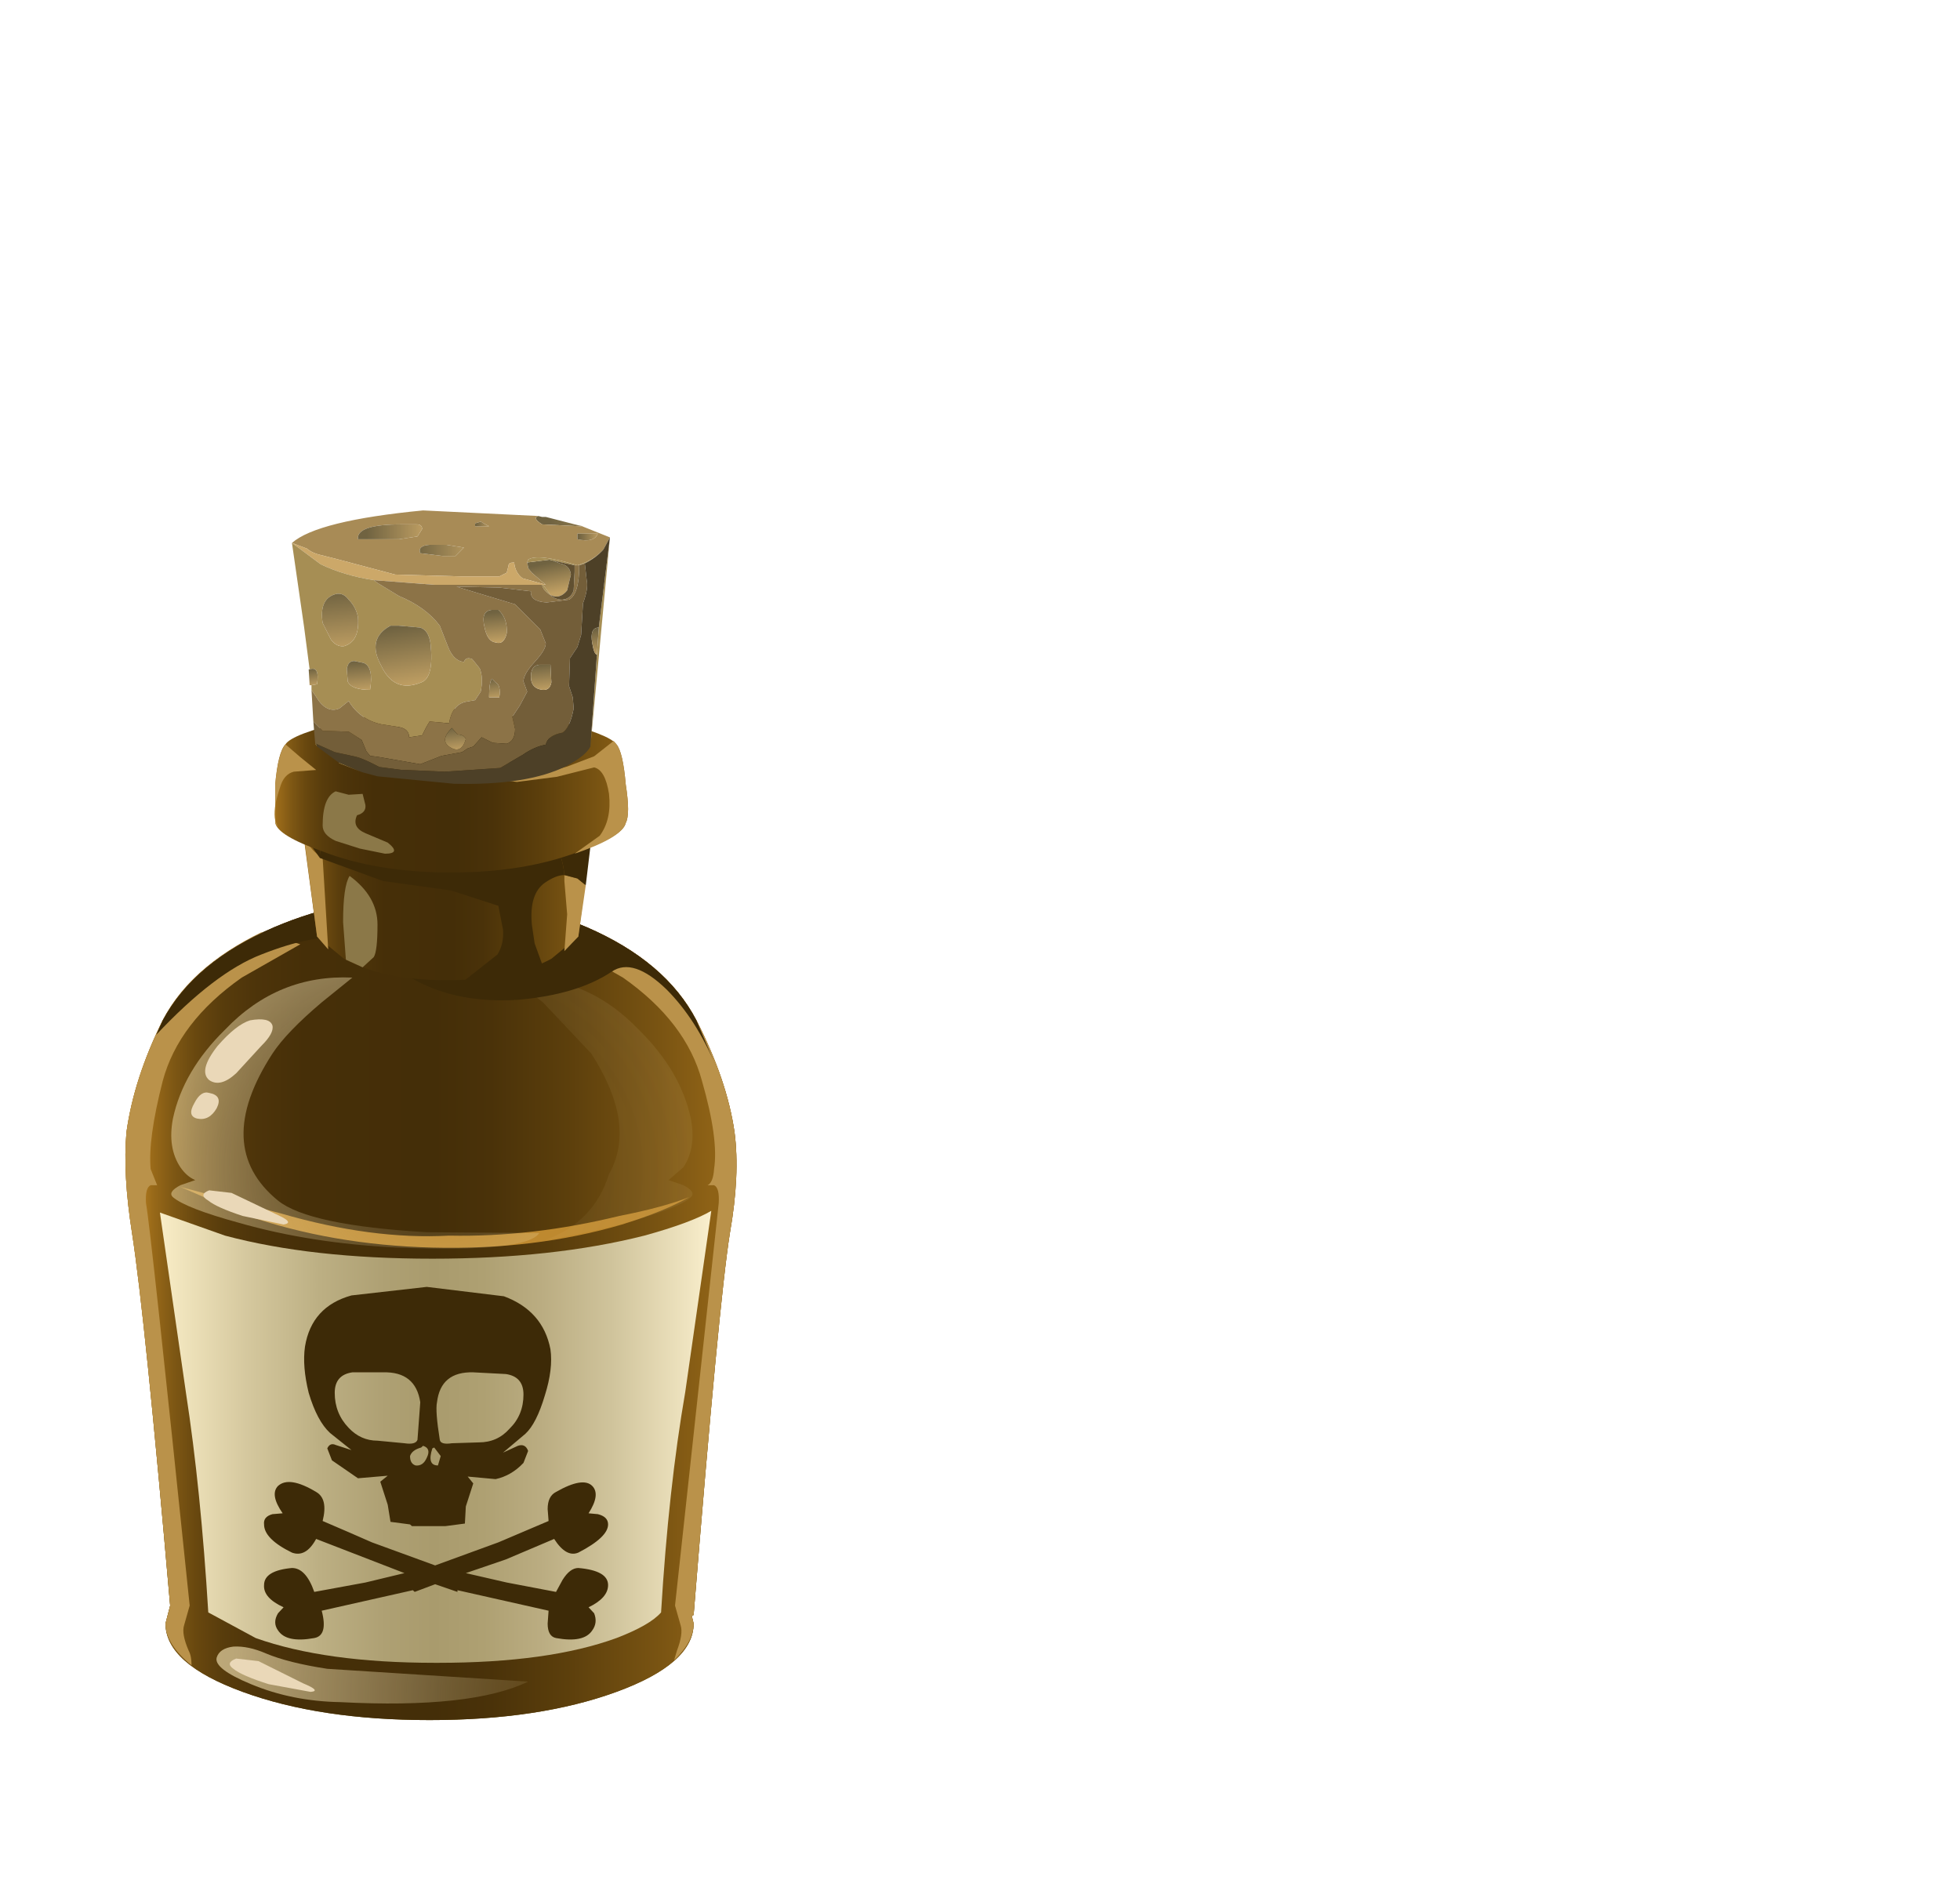 <?xml version="1.0" encoding="UTF-8" standalone="no"?>
<svg xmlns:xlink="http://www.w3.org/1999/xlink" height="101.85px" width="105.4px" xmlns="http://www.w3.org/2000/svg">
  <g transform="matrix(1.0, 0.0, 0.0, 1.0, 0.0, 0.0)">
    <use height="59.2" transform="matrix(1.0, 0.0, 0.0, 0.919, 6.75, 38.1)" width="32.85" xlink:href="#shape0"/>
    <use height="14.8" transform="matrix(1.0, 0.0, 0.0, 1.0, 15.7, 27.35)" width="17.1" xlink:href="#shape1"/>
  </g>
  <defs>
    <g id="shape0" transform="matrix(1.0, 0.0, 0.0, 1.0, 16.4, 29.6)">
      <path d="M-8.4 -16.8 Q-4.5 -18.6 -0.2 -18.6 4.5 -18.6 8.4 -16.8 12.65 -14.8 14.3 -11.35 15.95 -7.85 16.35 -4.8 16.65 -2.3 16.1 1.1 15.5 5.2 14.15 23.45 L14.05 23.5 14.15 23.95 Q14.15 26.3 10.0 27.95 5.85 29.6 -0.05 29.6 -5.95 29.6 -10.1 27.95 -14.25 26.3 -14.25 23.95 L-14.0 22.9 Q-15.35 6.0 -16.05 1.1 -16.55 -2.35 -16.35 -4.8 -15.95 -7.95 -14.4 -11.35 -12.7 -14.8 -8.4 -16.8" fill="url(#gradient0)" fill-rule="evenodd" stroke="none"/>
      <path d="M-8.4 -16.8 Q-4.5 -18.6 -0.2 -18.6 4.5 -18.6 8.4 -16.8 12.65 -14.8 14.3 -11.35 15.95 -7.85 16.35 -4.8 16.65 -2.3 16.1 1.1 15.5 5.2 14.15 23.45 L14.05 23.5 14.15 23.95 Q14.15 26.3 10.0 27.95 5.85 29.6 -0.05 29.6 -5.95 29.6 -10.1 27.95 -14.25 26.3 -14.25 23.95 L-14.0 22.9 Q-15.35 6.0 -16.05 1.1 -16.55 -2.35 -16.35 -4.8 -15.95 -7.95 -14.4 -11.35 -12.7 -14.8 -8.4 -16.8" fill="url(#gradient1)" fill-rule="evenodd" stroke="none"/>
      <path d="M1.0 1.25 Q5.45 1.35 10.15 0.1 12.5 -0.4 13.9 -1.0 12.65 -0.2 10.3 0.6 5.6 2.1 0.1 1.95 -5.3 1.8 -9.95 0.05 L-13.45 -1.6 -8.05 -0.05 Q-3.15 1.5 1.0 1.25" fill="#be892f" fill-rule="evenodd" stroke="none"/>
      <path d="M10.35 -13.85 L7.2 -15.8 9.15 -16.4 Q12.8 -14.45 14.3 -11.35 15.95 -7.85 16.35 -4.8 16.65 -2.3 16.1 1.1 15.5 5.2 14.15 23.45 L14.05 23.5 14.15 23.95 Q14.15 25.0 13.1 26.1 L13.25 25.55 Q13.6 24.55 13.45 24.05 L13.15 22.9 15.5 -0.65 Q15.55 -1.55 15.25 -1.7 L14.9 -1.7 Q15.2 -1.85 15.25 -2.65 15.5 -4.4 14.6 -7.8 13.75 -11.25 10.35 -13.85" fill="#ba924a" fill-rule="evenodd" stroke="none"/>
      <path d="M-9.1 -16.5 L-7.0 -15.8 -10.15 -13.85 Q-13.55 -11.25 -14.4 -7.8 -15.2 -4.4 -15.05 -2.65 L-14.7 -1.7 -15.05 -1.7 Q-15.35 -1.55 -15.3 -0.65 -15.05 0.8 -12.95 22.9 L-13.25 24.05 Q-13.4 24.55 -13.0 25.55 -12.85 25.85 -12.85 26.4 -14.25 25.15 -14.25 23.95 L-14.0 22.9 Q-15.35 6.0 -16.05 1.1 -16.55 -2.35 -16.35 -4.8 -15.95 -7.95 -14.4 -11.35 -12.95 -14.45 -9.1 -16.5" fill="#ba924a" fill-rule="evenodd" stroke="none"/>
      <path d="M-8.85 25.7 Q-7.65 26.25 -5.55 26.6 L5.25 27.35 Q2.2 28.95 -4.85 28.55 -7.45 28.5 -9.65 27.5 -11.65 26.6 -11.5 25.95 -11.35 25.4 -10.6 25.3 -9.8 25.25 -8.85 25.7" fill="url(#gradient2)" fill-rule="evenodd" stroke="none"/>
      <path d="M-4.2 -13.85 L-5.85 -12.4 Q-7.75 -10.65 -8.5 -9.4 -11.75 -3.95 -8.2 -0.8 -6.55 0.65 -0.2 1.05 L5.85 1.1 Q5.15 2.25 -1.8 1.95 -6.45 1.7 -10.3 0.5 -13.15 -0.35 -13.85 -1.0 -14.15 -1.3 -13.45 -1.7 L-12.65 -2.0 Q-13.1 -2.2 -13.45 -2.75 -14.15 -3.9 -13.85 -5.6 -13.3 -8.4 -11.05 -10.8 -8.2 -14.05 -4.2 -13.85" fill="url(#gradient3)" fill-rule="evenodd" stroke="none"/>
      <path d="M6.05 -12.4 L4.35 -13.85 Q8.35 -14.05 11.2 -10.8 13.45 -8.4 14.0 -5.6 14.3 -3.9 13.6 -2.75 L12.8 -2.0 13.6 -1.7 Q14.3 -1.3 14.0 -1.0 13.6 -0.55 11.75 0.1 9.3 0.95 6.2 1.5 8.8 0.45 9.6 -2.35 11.1 -5.25 8.65 -9.4 L6.05 -12.4" fill="url(#gradient4)" fill-rule="evenodd" stroke="none"/>
      <path d="M-8.4 -16.8 Q-4.5 -18.6 -0.2 -18.6 4.5 -18.6 8.4 -16.8 12.65 -14.8 14.3 -11.35 L15.35 -8.65 Q14.3 -11.4 12.7 -13.15 10.9 -15.05 9.75 -14.2 7.9 -12.85 4.7 -12.55 0.5 -12.25 -2.25 -14.75 -3.6 -15.95 -4.7 -16.15 -6.3 -16.4 -9.1 -15.2 -11.6 -14.15 -14.75 -10.5 L-14.4 -11.35 Q-12.7 -14.8 -8.4 -16.8" fill="#3d2a07" fill-rule="evenodd" stroke="none"/>
      <path d="M11.5 1.25 Q14.0 0.5 15.1 -0.2 L13.7 10.4 Q12.8 16.05 12.4 23.3 11.8 24.05 10.0 24.8 6.35 26.25 0.4 26.25 L0.25 26.25 Q-5.65 26.25 -9.4 24.8 L-11.95 23.3 Q-12.35 16.1 -13.15 10.45 L-14.55 -0.1 -11.05 1.25 Q-6.4 2.6 0.1 2.6 6.6 2.6 11.5 1.25" fill="url(#gradient5)" fill-rule="evenodd" stroke="none"/>
      <path d="M-9.7 -11.35 Q-8.65 -11.55 -8.5 -11.05 -8.4 -10.6 -9.1 -9.85 L-10.45 -8.25 Q-11.3 -7.4 -11.9 -7.85 -12.5 -8.4 -11.45 -9.85 -10.45 -11.1 -9.7 -11.35" fill="#ead8b8" fill-rule="evenodd" stroke="none"/>
      <path d="M-11.9 -7.1 Q-11.15 -6.95 -11.5 -6.2 -11.9 -5.45 -12.55 -5.6 -13.1 -5.75 -12.7 -6.5 -12.35 -7.25 -11.9 -7.1" fill="#ead8b8" fill-rule="evenodd" stroke="none"/>
      <path d="M-10.7 -1.25 L-8.2 0.05 Q-7.3 0.5 -7.9 0.6 L-10.1 0.1 Q-11.5 -0.4 -11.95 -0.8 -12.5 -1.15 -11.9 -1.4 L-10.7 -1.25" fill="#ead8b8" fill-rule="evenodd" stroke="none"/>
      <path d="M-9.25 26.15 L-6.85 27.45 Q-5.85 27.9 -6.45 27.95 L-8.7 27.5 Q-10.15 27.0 -10.6 26.6 -11.05 26.25 -10.45 26.0 L-9.25 26.15" fill="#ead8b8" fill-rule="evenodd" stroke="none"/>
      <path d="M-0.7 13.2 L-0.55 11.0 Q-0.8 9.2 -2.55 9.25 L-4.2 9.25 Q-5.15 9.4 -5.15 10.45 -5.15 11.65 -4.4 12.5 -3.75 13.25 -2.85 13.25 L-1.4 13.4 Q-0.8 13.5 -0.7 13.2 M-0.5 13.65 Q-1.0 13.8 -1.1 14.15 -1.1 14.6 -0.8 14.7 -0.4 14.75 -0.2 14.25 0.05 13.7 -0.4 13.55 L-0.5 13.65 M0.2 13.65 L0.1 13.7 Q-0.2 14.7 0.4 14.7 L0.55 14.15 0.2 13.65 M5.0 10.55 Q5.0 9.5 4.05 9.35 L2.3 9.25 Q0.55 9.2 0.35 11.0 0.25 11.5 0.5 13.2 0.55 13.5 1.15 13.4 L2.6 13.35 Q3.6 13.35 4.25 12.55 5.0 11.75 5.0 10.55 M-4.25 4.75 L-0.2 4.25 3.95 4.8 Q6.05 5.65 6.45 7.9 6.6 9.05 6.15 10.6 5.7 12.25 5.1 12.85 L3.9 13.95 4.7 13.55 Q5.1 13.4 5.25 13.85 L5.0 14.55 Q4.35 15.3 3.5 15.5 L2.0 15.35 2.3 15.75 1.9 17.1 1.85 18.1 0.8 18.25 -1.0 18.25 -1.1 18.15 -2.15 18.0 -2.3 17.0 -2.7 15.65 -2.3 15.3 -3.9 15.45 -5.3 14.4 -5.55 13.7 Q-5.4 13.35 -5.1 13.5 L-4.25 13.8 -5.4 12.8 Q-6.1 12.1 -6.55 10.45 -6.9 8.9 -6.75 7.75 -6.4 5.4 -4.25 4.75" fill="#3d2a07" fill-rule="evenodd" stroke="none"/>
      <path d="M9.0 17.55 Q9.55 17.7 9.55 18.15 9.55 18.9 7.95 19.8 7.3 20.1 6.65 19.0 L4.05 20.2 1.9 21.0 4.1 21.55 6.75 22.1 7.1 21.4 Q7.5 20.7 7.95 20.7 9.55 20.85 9.55 21.7 9.55 22.45 8.5 23.0 L8.8 23.35 Q9.0 23.9 8.7 24.35 8.25 25.1 6.75 24.8 6.3 24.7 6.3 23.95 L6.35 23.2 1.45 22.0 1.45 22.1 0.25 21.65 -0.85 22.1 -0.95 22.0 -5.85 23.2 Q-5.5 24.65 -6.25 24.8 -7.75 25.1 -8.2 24.35 -8.5 23.9 -8.2 23.35 L-7.9 23.0 Q-9.0 22.45 -8.95 21.7 -8.95 20.85 -7.45 20.7 -6.7 20.7 -6.25 22.1 L-3.5 21.55 -1.4 21.0 -6.15 19.0 Q-6.7 20.1 -7.45 19.8 -8.95 19.0 -8.95 18.15 -9.0 17.7 -8.5 17.55 L-7.95 17.5 Q-8.65 16.4 -8.2 15.9 -7.6 15.3 -6.15 16.25 -5.5 16.65 -5.8 17.95 -4.4 18.6 -3.15 19.2 L0.25 20.55 3.65 19.2 6.35 17.95 6.3 17.25 Q6.3 16.5 6.75 16.25 8.2 15.35 8.7 15.9 9.15 16.4 8.5 17.5 L9.0 17.55" fill="#3d2a07" fill-rule="evenodd" stroke="none"/>
      <path d="M-0.1 -26.65 L1.9 -26.65 Q5.3 -26.6 6.6 -26.0 L8.25 -25.1 Q8.95 -24.6 8.8 -23.55 L7.95 -16.25 6.5 -14.95 Q4.35 -13.7 1.0 -13.7 L0.8 -13.7 Q-2.55 -13.7 -4.65 -14.95 L-6.1 -16.25 -7.0 -23.55 Q-7.05 -24.6 -6.45 -25.1 L-4.7 -26.0 Q-3.45 -26.6 -0.1 -26.65" fill="url(#gradient6)" fill-rule="evenodd" stroke="none"/>
      <path d="M7.95 -16.25 L7.2 -15.4 7.35 -17.55 7.2 -19.5 7.2 -19.85 7.9 -19.65 8.35 -19.25 7.95 -16.25" fill="#ba924a" fill-rule="evenodd" stroke="none"/>
      <path d="M-6.6 -22.35 Q-6.85 -21.6 -5.8 -20.85 L-5.5 -15.5 -6.1 -16.25 -6.85 -22.5 -6.85 -22.75 -6.6 -22.35" fill="#ba924a" fill-rule="evenodd" stroke="none"/>
      <path d="M-6.45 -25.1 L-6.85 -22.75 -6.9 -22.9 -7.0 -23.55 Q-7.05 -24.45 -6.45 -25.1" fill="#3d2a07" fill-rule="evenodd" stroke="none"/>
      <path d="M-0.1 -26.65 L1.9 -26.65 Q5.3 -26.6 6.6 -26.0 L8.25 -25.1 Q8.95 -24.6 8.8 -23.55 L8.8 -23.35 6.0 -23.05 6.5 -22.15 Q7.1 -21.1 7.2 -19.85 6.75 -19.85 6.15 -19.4 5.3 -18.75 5.45 -16.95 L5.6 -15.85 6.0 -14.65 Q4.25 -13.75 1.85 -13.7 L3.6 -15.2 Q3.95 -15.8 3.9 -16.65 L3.65 -18.05 1.1 -18.95 -2.55 -19.5 -5.95 -20.85 -5.95 -21.0 Q-5.95 -21.75 -5.1 -23.35 L-4.35 -24.75 -4.7 -26.0 Q-3.45 -26.6 -0.1 -26.65" fill="#3d2a07" fill-rule="evenodd" stroke="none"/>
      <path d="M7.2 -19.85 Q7.1 -21.1 6.5 -22.15 L6.0 -23.05 8.8 -23.35 8.35 -19.25 7.9 -19.65 7.2 -19.85" fill="#3d2a07" fill-rule="evenodd" stroke="none"/>
      <path d="M-6.9 -22.75 L-6.45 -25.1 -4.8 -25.9 -4.35 -24.75 -5.1 -23.35 Q-5.95 -21.75 -5.95 -21.0 L-5.95 -20.85 -6.4 -21.55 -6.75 -22.35 -6.9 -22.75" fill="#3d2a07" fill-rule="evenodd" stroke="none"/>
      <path d="M-3.05 -15.05 L-3.65 -14.45 -4.55 -14.9 -4.7 -17.1 Q-4.7 -19.2 -4.35 -19.8 -2.85 -18.6 -2.85 -16.95 -2.85 -15.4 -3.05 -15.05" fill="#8b7848" fill-rule="evenodd" stroke="none"/>
      <path d="M-4.55 -28.85 Q-1.5 -29.7 1.1 -29.6 L6.8 -28.85 Q9.6 -28.1 10.0 -27.5 10.35 -27.05 10.5 -25.15 10.75 -23.4 10.5 -22.9 10.35 -22.15 8.05 -21.25 5.1 -20.0 1.1 -20.0 -2.9 -20.0 -5.85 -21.25 -8.2 -22.15 -8.35 -22.9 L-8.35 -25.15 Q-8.2 -27.05 -7.8 -27.5 -7.45 -28.1 -4.55 -28.85" fill="url(#gradient7)" fill-rule="evenodd" stroke="none"/>
      <path d="M-7.8 -27.5 L-7.0 -26.75 -6.15 -26.0 -7.35 -25.9 Q-7.9 -25.75 -8.1 -24.95 -8.5 -23.65 -8.35 -23.05 L-8.2 -22.65 -8.35 -22.9 -8.35 -25.15 Q-8.2 -26.95 -7.8 -27.5" fill="#ba924a" fill-rule="evenodd" stroke="none"/>
      <path d="M2.35 -25.6 L4.85 -25.75 Q6.45 -25.9 7.35 -26.2 L8.8 -26.8 9.85 -27.7 10.0 -27.5 Q10.35 -27.05 10.5 -25.15 10.75 -23.4 10.5 -22.9 10.3 -22.05 7.75 -21.1 L9.1 -22.15 Q9.75 -23.1 9.6 -24.6 9.4 -26.0 8.8 -26.15 L6.8 -25.6 4.65 -25.3 2.35 -25.6" fill="#ba924a" fill-rule="evenodd" stroke="none"/>
      <path d="M-3.95 -23.35 Q-4.25 -22.65 -3.5 -22.3 L-2.3 -21.75 Q-1.55 -21.1 -2.45 -21.1 L-3.8 -21.4 -5.1 -21.85 Q-5.8 -22.2 -5.8 -22.75 -5.8 -24.4 -5.1 -24.75 L-4.4 -24.55 -3.65 -24.6 -3.5 -23.95 Q-3.45 -23.5 -3.95 -23.35" fill="#8b7848" fill-rule="evenodd" stroke="none"/>
      <path d="M6.65 -27.5 Q6.65 -26.9 5.1 -26.5 L1.25 -26.15 -2.6 -26.5 Q-4.2 -26.9 -4.2 -27.5 -4.2 -28.0 -2.6 -28.45 L1.25 -28.85 5.1 -28.45 Q6.65 -28.0 6.65 -27.5" fill="#251a04" fill-rule="evenodd" stroke="none"/>
    </g>
    <linearGradient gradientTransform="matrix(0.0, 0.025, 0.025, 0.0, 0.05, 6.0)" gradientUnits="userSpaceOnUse" id="gradient0" spreadMethod="pad" x1="-819.2" x2="819.2">
      <stop offset="0.0" stop-color="#8a570c" stop-opacity="0.839"/>
      <stop offset="1.0" stop-color="#604706"/>
    </linearGradient>
    <linearGradient gradientTransform="matrix(0.019, 0.0, 0.0, -0.019, -0.25, 5.55)" gradientUnits="userSpaceOnUse" id="gradient1" spreadMethod="pad" x1="-819.2" x2="819.2">
      <stop offset="0.008" stop-color="#b07a1d"/>
      <stop offset="0.027" stop-color="#9a6a19"/>
      <stop offset="0.063" stop-color="#7f5814"/>
      <stop offset="0.102" stop-color="#69480f"/>
      <stop offset="0.149" stop-color="#583c0c"/>
      <stop offset="0.208" stop-color="#4d340a"/>
      <stop offset="0.29" stop-color="#462f08"/>
      <stop offset="0.514" stop-color="#442e08"/>
      <stop offset="0.612" stop-color="#4a3209"/>
      <stop offset="0.745" stop-color="#5c3f0c"/>
      <stop offset="0.898" stop-color="#785312"/>
      <stop offset="0.992" stop-color="#8e6216"/>
    </linearGradient>
    <radialGradient cx="0" cy="0" gradientTransform="matrix(-0.023, -8.0E-4, -8.0E-4, 0.023, 8.2, 28.2)" gradientUnits="userSpaceOnUse" id="gradient2" r="819.2" spreadMethod="pad">
      <stop offset="0.0" stop-color="#f8e8b9" stop-opacity="0.0"/>
      <stop offset="1.0" stop-color="#f8e8b9" stop-opacity="0.627"/>
    </radialGradient>
    <radialGradient cx="0" cy="0" gradientTransform="matrix(0.02, 0.014, 0.014, -0.019, 0.5, -2.35)" gradientUnits="userSpaceOnUse" id="gradient3" r="819.2" spreadMethod="pad">
      <stop offset="0.0" stop-color="#f8e8b9" stop-opacity="0.0"/>
      <stop offset="1.0" stop-color="#f8e8b9" stop-opacity="0.627"/>
    </radialGradient>
    <radialGradient cx="0" cy="0" gradientTransform="matrix(-0.02, 0.014, -0.014, -0.019, -0.35, -2.35)" gradientUnits="userSpaceOnUse" id="gradient4" r="819.2" spreadMethod="pad">
      <stop offset="0.0" stop-color="#f8e8b9" stop-opacity="0.0"/>
      <stop offset="1.0" stop-color="#f8e8b9" stop-opacity="0.106"/>
    </radialGradient>
    <linearGradient gradientTransform="matrix(0.018, 0.0, 0.0, -0.018, 0.25, 13.05)" gradientUnits="userSpaceOnUse" id="gradient5" spreadMethod="pad" x1="-819.2" x2="819.2">
      <stop offset="0.0" stop-color="#f9edc7"/>
      <stop offset="0.02" stop-color="#f4e8c1"/>
      <stop offset="0.161" stop-color="#d4c79d"/>
      <stop offset="0.29" stop-color="#bcaf83"/>
      <stop offset="0.408" stop-color="#aea073"/>
      <stop offset="0.498" stop-color="#a99b6d"/>
      <stop offset="0.588" stop-color="#aea072"/>
      <stop offset="0.698" stop-color="#bbad82"/>
      <stop offset="0.824" stop-color="#d0c49c"/>
      <stop offset="0.957" stop-color="#eee3bf"/>
      <stop offset="1.0" stop-color="#f9eecc"/>
    </linearGradient>
    <linearGradient gradientTransform="matrix(0.01, 0.0, 0.0, -0.01, 0.95, -20.15)" gradientUnits="userSpaceOnUse" id="gradient6" spreadMethod="pad" x1="-819.2" x2="819.2">
      <stop offset="0.008" stop-color="#b07a1d"/>
      <stop offset="0.027" stop-color="#9a6a19"/>
      <stop offset="0.063" stop-color="#7f5814"/>
      <stop offset="0.102" stop-color="#69480f"/>
      <stop offset="0.149" stop-color="#583c0c"/>
      <stop offset="0.208" stop-color="#4d340a"/>
      <stop offset="0.29" stop-color="#462f08"/>
      <stop offset="0.514" stop-color="#442e08"/>
      <stop offset="0.612" stop-color="#4a3209"/>
      <stop offset="0.745" stop-color="#5c3f0c"/>
      <stop offset="0.898" stop-color="#785312"/>
      <stop offset="0.992" stop-color="#8e6216"/>
    </linearGradient>
    <linearGradient gradientTransform="matrix(0.012, 0.0, 0.0, -0.012, 1.1, -24.75)" gradientUnits="userSpaceOnUse" id="gradient7" spreadMethod="pad" x1="-819.2" x2="819.2">
      <stop offset="0.008" stop-color="#b07a1d"/>
      <stop offset="0.027" stop-color="#9a6a19"/>
      <stop offset="0.063" stop-color="#7f5814"/>
      <stop offset="0.102" stop-color="#69480f"/>
      <stop offset="0.149" stop-color="#583c0c"/>
      <stop offset="0.208" stop-color="#4d340a"/>
      <stop offset="0.29" stop-color="#462f08"/>
      <stop offset="0.514" stop-color="#442e08"/>
      <stop offset="0.612" stop-color="#4a3209"/>
      <stop offset="0.745" stop-color="#5c3f0c"/>
      <stop offset="0.898" stop-color="#785312"/>
      <stop offset="0.992" stop-color="#8e6216"/>
    </linearGradient>
    <g id="shape1" transform="matrix(1.0, 0.0, 0.0, 1.0, 8.55, 7.4)">
      <path d="M4.7 -7.0 L4.9 -6.95 5.1 -6.95 6.85 -6.5 7.1 -6.45 7.05 -6.45 6.9 -6.45 4.9 -6.55 Q4.35 -6.9 4.7 -7.0" fill="url(#gradient8)" fill-rule="evenodd" stroke="none"/>
      <path d="M4.7 -7.0 Q4.35 -6.9 4.9 -6.55 L6.9 -6.45 7.05 -6.45 8.55 -5.85 8.2 -5.2 Q7.65 -4.6 6.8 -4.35 4.65 -5.0 4.15 -4.65 L4.1 -4.5 4.15 -4.25 4.15 -4.2 4.35 -3.95 4.75 -3.6 5.1 -3.3 4.75 -3.4 3.85 -3.65 Q3.45 -3.95 3.4 -4.5 3.1 -4.5 3.1 -4.35 L3.0 -3.95 2.6 -3.75 0.6 -3.75 -3.0 -3.85 -6.2 -4.7 -7.0 -4.9 Q-7.45 -5.0 -7.75 -5.25 L-8.55 -5.55 Q-7.2 -6.75 -1.5 -7.3 L4.7 -7.0 M2.05 -6.45 Q1.85 -6.55 1.6 -6.7 L1.3 -6.6 1.3 -6.45 2.05 -6.45 M0.7 -5.3 L-0.25 -5.45 -1.15 -5.45 Q-1.8 -5.4 -1.65 -5.0 L-0.45 -4.85 0.25 -4.85 0.7 -5.3 M6.8 -5.75 Q7.7 -5.55 7.9 -6.05 L6.8 -6.05 6.8 -5.75 M-1.85 -6.55 L-2.65 -6.55 Q-5.1 -6.55 -5.0 -5.75 L-2.8 -5.75 -1.8 -5.9 -1.55 -6.3 Q-1.55 -6.55 -1.85 -6.55" fill="#a88b56" fill-rule="evenodd" stroke="none"/>
      <path d="M2.05 -6.45 L1.3 -6.45 1.3 -6.6 1.6 -6.7 Q1.85 -6.55 2.05 -6.45" fill="url(#gradient9)" fill-rule="evenodd" stroke="none"/>
      <path d="M-8.55 -5.55 L-7.75 -5.25 Q-7.45 -5.0 -7.0 -4.9 L-6.2 -4.7 -3.0 -3.85 0.6 -3.75 2.6 -3.75 3.0 -3.95 3.1 -4.35 Q3.1 -4.5 3.4 -4.5 3.45 -3.95 3.85 -3.65 L4.75 -3.4 5.1 -3.3 4.95 -3.3 4.9 -3.3 -0.9 -3.3 -4.15 -3.55 Q-5.75 -3.8 -7.0 -4.4 L-8.55 -5.55" fill="#cca869" fill-rule="evenodd" stroke="none"/>
      <path d="M4.95 -3.3 L5.1 -3.3 4.75 -3.6 4.35 -3.95 4.15 -4.2 4.15 -4.25 4.1 -4.5 5.3 -4.65 5.5 -4.6 5.85 -4.45 Q6.4 -4.35 6.45 -3.85 L6.25 -3.0 Q5.85 -2.5 5.35 -2.75 L4.95 -3.3" fill="url(#gradient10)" fill-rule="evenodd" stroke="none"/>
      <path d="M8.55 -5.85 L7.5 5.4 7.85 0.45 7.95 -1.0 8.55 -5.85 M-4.85 6.75 L-6.0 6.3 -6.05 6.25 -5.8 6.35 -4.85 6.75 M-7.2 5.4 L-7.3 5.25 -7.25 5.25 -7.2 5.4 M-7.5 2.35 L-7.5 2.1 -7.2 2.05 Q-7.05 1.05 -7.6 1.25 L-7.9 -1.05 -8.55 -5.55 -7.0 -4.4 Q-5.75 -3.8 -4.15 -3.55 L-3.95 -3.4 -2.8 -2.7 Q-1.35 -2.1 -0.6 -1.1 L-0.15 0.05 Q0.15 0.8 0.7 0.85 0.8 0.55 1.15 0.7 L1.55 1.2 Q1.75 1.7 1.6 2.45 L1.3 2.9 0.75 3.0 Q0.05 3.2 -0.1 4.15 L-1.15 4.05 -1.35 4.4 -1.55 4.8 -2.25 4.9 Q-2.25 4.45 -2.8 4.35 L-3.75 4.2 Q-4.9 3.95 -5.5 2.95 L-6.0 3.35 Q-6.6 3.6 -7.1 2.95 L-7.5 2.35 M4.9 -3.3 L4.95 -3.3 5.35 -2.75 Q4.95 -3.0 4.9 -3.3 M4.1 -4.5 L4.15 -4.65 Q4.65 -5.0 6.8 -4.35 7.65 -4.6 8.2 -5.2 7.8 -4.75 7.2 -4.45 L6.9 -4.35 6.8 -4.35 6.65 -4.35 5.5 -4.6 5.3 -4.65 4.1 -4.5 M-6.9 -1.25 L-6.45 -0.35 Q-6.15 0.05 -5.75 0.0 -4.9 -0.25 -5.0 -1.55 -5.1 -2.1 -5.5 -2.5 -5.8 -2.9 -6.2 -2.8 -7.1 -2.55 -6.9 -1.25 M-3.25 -1.1 Q-4.55 -0.4 -3.75 1.05 -3.05 2.55 -1.6 1.95 -0.9 1.7 -1.1 -0.15 -1.2 -0.85 -1.65 -1.0 L-2.8 -1.1 -3.25 -1.1 M-4.7 0.9 L-5.2 0.8 Q-5.55 0.8 -5.6 1.25 L-5.55 1.9 Q-5.35 2.35 -4.35 2.35 -4.15 1.1 -4.7 0.9" fill="#a68e54" fill-rule="evenodd" stroke="none"/>
      <path d="M0.7 -5.3 L0.25 -4.85 -0.45 -4.85 -1.65 -5.0 Q-1.8 -5.4 -1.15 -5.45 L-0.25 -5.45 0.7 -5.3" fill="url(#gradient11)" fill-rule="evenodd" stroke="none"/>
      <path d="M-7.4 4.05 L-7.5 2.35 -7.1 2.95 Q-6.6 3.6 -6.0 3.35 L-5.5 2.95 Q-4.9 3.95 -3.75 4.2 L-2.8 4.35 Q-2.25 4.45 -2.25 4.9 L-1.55 4.8 -1.35 4.4 -1.15 4.05 -0.1 4.15 Q0.05 3.2 0.75 3.0 L1.3 2.9 1.6 2.45 Q1.75 1.7 1.55 1.2 L1.15 0.7 Q0.8 0.55 0.7 0.85 0.15 0.8 -0.15 0.05 L-0.6 -1.1 Q-1.35 -2.1 -2.8 -2.7 L-3.95 -3.4 -4.15 -3.55 -0.9 -3.3 4.9 -3.3 Q4.95 -3.0 5.35 -2.75 5.6 -2.5 6.0 -2.5 6.45 -2.55 6.6 -3.0 L6.65 -4.0 6.65 -4.35 6.8 -4.35 6.9 -4.35 Q6.9 -2.8 6.35 -2.5 L5.15 -2.35 Q4.25 -2.4 4.3 -2.95 L2.6 -3.15 0.3 -3.2 3.45 -2.25 4.25 -1.45 4.8 -0.9 5.1 -0.15 Q5.1 0.2 4.5 0.85 3.9 1.5 3.9 1.9 L4.1 2.45 3.7 3.2 3.3 3.8 3.45 4.45 Q3.45 5.1 3.0 5.25 L2.25 5.2 1.65 4.9 1.2 5.4 0.9 5.5 0.6 5.7 -0.5 5.9 -1.65 6.35 -3.95 5.95 -4.35 5.9 -4.55 5.65 -4.8 5.05 Q-5.4 4.65 -5.5 4.6 L-6.9 4.55 -7.4 4.05 M1.8 -1.05 Q1.95 -0.25 2.4 -0.2 2.85 -0.05 3.0 -0.7 3.05 -1.5 2.55 -1.95 L2.2 -1.95 Q1.6 -1.9 1.8 -1.05 M2.4 1.95 L2.2 1.75 Q2.05 1.95 2.05 2.75 L2.6 2.75 Q2.7 2.1 2.4 1.95 M0.8 5.0 Q0.7 4.75 0.35 4.75 L0.05 4.4 Q-0.6 5.05 -0.1 5.4 0.55 5.85 0.8 5.0" fill="#8c7347" fill-rule="evenodd" stroke="none"/>
      <path d="M1.8 -1.05 Q1.6 -1.9 2.2 -1.95 L2.55 -1.95 Q3.05 -1.5 3.0 -0.7 2.85 -0.05 2.4 -0.2 1.95 -0.25 1.8 -1.05" fill="url(#gradient12)" fill-rule="evenodd" stroke="none"/>
      <path d="M-7.3 5.25 L-7.4 4.05 -6.9 4.55 -5.5 4.6 Q-5.4 4.65 -4.8 5.05 L-4.55 5.65 -4.35 5.9 -3.95 5.95 -1.65 6.35 -0.5 5.9 0.6 5.7 0.9 5.5 1.2 5.4 1.65 4.9 2.25 5.2 3.0 5.25 Q3.45 5.1 3.45 4.45 L3.3 3.8 3.7 3.2 4.1 2.45 3.9 1.9 Q3.9 1.5 4.5 0.85 5.1 0.2 5.1 -0.15 L4.8 -0.9 4.25 -1.45 3.45 -2.25 0.3 -3.2 2.6 -3.15 4.3 -2.95 Q4.25 -2.4 5.15 -2.35 L6.35 -2.5 Q6.9 -2.8 6.9 -4.35 L7.2 -4.45 7.3 -3.55 Q7.4 -3.1 7.1 -2.3 L7.0 -0.6 6.8 0.05 6.4 0.65 6.35 2.15 6.55 2.75 6.6 3.35 Q6.4 4.4 6.0 4.65 5.2 4.8 5.1 5.3 4.5 5.4 3.85 5.85 L2.65 6.55 -0.35 6.75 -2.7 6.65 -3.85 6.5 Q-4.7 6.05 -5.1 5.95 L-6.25 5.7 -7.25 5.25 -7.3 5.25 M5.4 1.95 L5.35 1.0 4.75 1.0 Q4.3 1.05 4.3 1.65 4.3 2.15 4.7 2.3 5.3 2.5 5.4 1.95" fill="#735e39" fill-rule="evenodd" stroke="none"/>
      <path d="M7.5 5.4 Q7.25 5.9 6.2 6.45 4.1 7.5 0.15 7.4 L-3.95 7.0 -4.7 6.8 -4.85 6.75 -5.8 6.35 -6.05 6.25 -7.2 5.4 -7.25 5.25 -6.25 5.7 -5.1 5.95 Q-4.7 6.05 -3.85 6.5 L-2.7 6.65 -0.35 6.75 2.65 6.55 3.85 5.85 Q4.5 5.4 5.1 5.3 5.2 4.8 6.0 4.65 6.4 4.4 6.6 3.35 L6.55 2.75 6.35 2.15 6.4 0.65 6.8 0.05 7.0 -0.6 7.1 -2.3 Q7.4 -3.1 7.3 -3.55 L7.2 -4.45 Q7.8 -4.75 8.2 -5.2 L8.55 -5.85 7.95 -1.0 Q7.45 -1.0 7.6 -0.15 7.7 0.45 7.85 0.45 L7.5 5.4" fill="#4d4027" fill-rule="evenodd" stroke="none"/>
      <path d="M6.8 -5.75 L6.8 -6.05 7.9 -6.05 Q7.7 -5.55 6.8 -5.75" fill="url(#gradient13)" fill-rule="evenodd" stroke="none"/>
      <path d="M5.35 -2.75 Q5.85 -2.5 6.25 -3.0 L6.45 -3.85 Q6.4 -4.35 5.85 -4.45 L5.5 -4.6 6.65 -4.35 6.65 -4.0 6.6 -3.0 Q6.45 -2.55 6.0 -2.5 5.6 -2.5 5.35 -2.75" fill="#615031" fill-rule="evenodd" stroke="none"/>
      <path d="M7.95 -1.0 L7.85 0.45 Q7.7 0.45 7.6 -0.15 7.45 -1.0 7.95 -1.0" fill="url(#gradient14)" fill-rule="evenodd" stroke="none"/>
      <path d="M5.4 1.95 Q5.3 2.5 4.7 2.3 4.3 2.15 4.3 1.65 4.3 1.05 4.75 1.0 L5.35 1.0 5.4 1.95" fill="url(#gradient15)" fill-rule="evenodd" stroke="none"/>
      <path d="M2.4 1.95 Q2.7 2.1 2.6 2.75 L2.05 2.75 Q2.05 1.95 2.2 1.75 L2.4 1.95" fill="url(#gradient16)" fill-rule="evenodd" stroke="none"/>
      <path d="M0.8 5.0 Q0.55 5.85 -0.1 5.4 -0.6 5.05 0.05 4.4 L0.35 4.75 Q0.7 4.75 0.8 5.0" fill="url(#gradient17)" fill-rule="evenodd" stroke="none"/>
      <path d="M-1.85 -6.55 Q-1.55 -6.55 -1.55 -6.3 L-1.8 -5.9 -2.8 -5.75 -5.0 -5.75 Q-5.1 -6.55 -2.65 -6.55 L-1.85 -6.55" fill="url(#gradient18)" fill-rule="evenodd" stroke="none"/>
      <path d="M-6.9 -1.25 Q-7.1 -2.55 -6.2 -2.8 -5.8 -2.9 -5.5 -2.5 -5.1 -2.1 -5.0 -1.55 -4.9 -0.25 -5.75 0.0 -6.15 0.05 -6.45 -0.35 L-6.9 -1.25" fill="url(#gradient19)" fill-rule="evenodd" stroke="none"/>
      <path d="M-3.25 -1.1 L-2.8 -1.1 -1.65 -1.0 Q-1.2 -0.85 -1.1 -0.15 -0.9 1.7 -1.6 1.95 -3.05 2.55 -3.75 1.05 -4.55 -0.4 -3.25 -1.1" fill="url(#gradient20)" fill-rule="evenodd" stroke="none"/>
      <path d="M-4.7 0.9 Q-4.15 1.1 -4.35 2.35 -5.35 2.35 -5.55 1.9 L-5.6 1.25 Q-5.55 0.8 -5.2 0.8 L-4.7 0.9" fill="url(#gradient21)" fill-rule="evenodd" stroke="none"/>
      <path d="M-7.5 2.1 L-7.6 2.1 -7.65 1.25 -7.6 1.25 Q-7.05 1.05 -7.2 2.05 L-7.5 2.1" fill="url(#gradient22)" fill-rule="evenodd" stroke="none"/>
    </g>
    <linearGradient gradientTransform="matrix(-0.003, 0.0, 0.0, 0.003, 7.8, -6.75)" gradientUnits="userSpaceOnUse" id="gradient8" spreadMethod="pad" x1="-819.2" x2="819.2">
      <stop offset="0.0" stop-color="#c2a164"/>
      <stop offset="1.0" stop-color="#706341"/>
    </linearGradient>
    <linearGradient gradientTransform="matrix(-5.0E-4, 0.0, 0.0, 5.0E-4, 1.75, -6.55)" gradientUnits="userSpaceOnUse" id="gradient9" spreadMethod="pad" x1="-819.2" x2="819.2">
      <stop offset="0.0" stop-color="#c2a164"/>
      <stop offset="1.0" stop-color="#706341"/>
    </linearGradient>
    <linearGradient gradientTransform="matrix(-2.0E-4, -0.001, -0.001, 2.0E-4, 5.35, -3.65)" gradientUnits="userSpaceOnUse" id="gradient10" spreadMethod="pad" x1="-819.2" x2="819.2">
      <stop offset="0.0" stop-color="#c2a164"/>
      <stop offset="1.0" stop-color="#706341"/>
    </linearGradient>
    <linearGradient gradientTransform="matrix(-0.002, 0.0, 0.0, 0.002, -0.25, -5.2)" gradientUnits="userSpaceOnUse" id="gradient11" spreadMethod="pad" x1="-819.2" x2="819.2">
      <stop offset="0.0" stop-color="#c2a164"/>
      <stop offset="1.0" stop-color="#706341"/>
    </linearGradient>
    <linearGradient gradientTransform="matrix(-1.0E-4, -0.001, -0.001, 1.0E-4, 2.4, -1.0)" gradientUnits="userSpaceOnUse" id="gradient12" spreadMethod="pad" x1="-819.2" x2="819.2">
      <stop offset="0.0" stop-color="#c2a164"/>
      <stop offset="1.0" stop-color="#706341"/>
    </linearGradient>
    <linearGradient gradientTransform="matrix(-7.0E-4, 0.0, 0.0, 7.0E-4, 7.45, -5.9)" gradientUnits="userSpaceOnUse" id="gradient13" spreadMethod="pad" x1="-819.2" x2="819.2">
      <stop offset="0.0" stop-color="#c2a164"/>
      <stop offset="1.0" stop-color="#706341"/>
    </linearGradient>
    <linearGradient gradientTransform="matrix(-1.0E-4, -9.0E-4, -9.0E-4, 1.0E-4, 7.85, -0.15)" gradientUnits="userSpaceOnUse" id="gradient14" spreadMethod="pad" x1="-819.2" x2="819.2">
      <stop offset="0.0" stop-color="#c2a164"/>
      <stop offset="1.0" stop-color="#706341"/>
    </linearGradient>
    <linearGradient gradientTransform="matrix(-1.0E-4, -9.0E-4, -9.0E-4, 1.0E-4, 4.9, 1.7)" gradientUnits="userSpaceOnUse" id="gradient15" spreadMethod="pad" x1="-819.2" x2="819.2">
      <stop offset="0.0" stop-color="#c2a164"/>
      <stop offset="1.0" stop-color="#706341"/>
    </linearGradient>
    <linearGradient gradientTransform="matrix(-1.0E-4, -7.0E-4, -7.0E-4, 1.0E-4, 2.35, 2.3)" gradientUnits="userSpaceOnUse" id="gradient16" spreadMethod="pad" x1="-819.2" x2="819.2">
      <stop offset="0.0" stop-color="#c2a164"/>
      <stop offset="1.0" stop-color="#706341"/>
    </linearGradient>
    <linearGradient gradientTransform="matrix(-1.0E-4, -8.0E-4, -8.0E-4, 1.0E-4, 0.25, 5.0)" gradientUnits="userSpaceOnUse" id="gradient17" spreadMethod="pad" x1="-819.2" x2="819.2">
      <stop offset="0.0" stop-color="#c2a164"/>
      <stop offset="1.0" stop-color="#706341"/>
    </linearGradient>
    <linearGradient gradientTransform="matrix(-0.002, 0.0, 0.0, 0.002, -2.9, -6.1)" gradientUnits="userSpaceOnUse" id="gradient18" spreadMethod="pad" x1="-819.2" x2="819.2">
      <stop offset="0.0" stop-color="#c2a164"/>
      <stop offset="1.0" stop-color="#706341"/>
    </linearGradient>
    <linearGradient gradientTransform="matrix(-2.0E-4, -0.002, -0.002, 2.0E-4, -6.0, -1.3)" gradientUnits="userSpaceOnUse" id="gradient19" spreadMethod="pad" x1="-819.2" x2="819.2">
      <stop offset="0.0" stop-color="#c2a164"/>
      <stop offset="1.0" stop-color="#706341"/>
    </linearGradient>
    <linearGradient gradientTransform="matrix(-3.0E-4, -0.002, -0.002, 3.0E-4, -2.45, 0.6)" gradientUnits="userSpaceOnUse" id="gradient20" spreadMethod="pad" x1="-819.2" x2="819.2">
      <stop offset="0.0" stop-color="#c2a164"/>
      <stop offset="1.0" stop-color="#706341"/>
    </linearGradient>
    <linearGradient gradientTransform="matrix(-1.0E-4, -0.001, -0.001, 1.0E-4, -4.95, 1.65)" gradientUnits="userSpaceOnUse" id="gradient21" spreadMethod="pad" x1="-819.2" x2="819.2">
      <stop offset="0.0" stop-color="#c2a164"/>
      <stop offset="1.0" stop-color="#706341"/>
    </linearGradient>
    <linearGradient gradientTransform="matrix(-1.0E-4, -6.0E-4, -6.0E-4, 1.0E-4, -7.4, 1.7)" gradientUnits="userSpaceOnUse" id="gradient22" spreadMethod="pad" x1="-819.2" x2="819.2">
      <stop offset="0.0" stop-color="#c2a164"/>
      <stop offset="1.0" stop-color="#706341"/>
    </linearGradient>
  </defs>
</svg>
